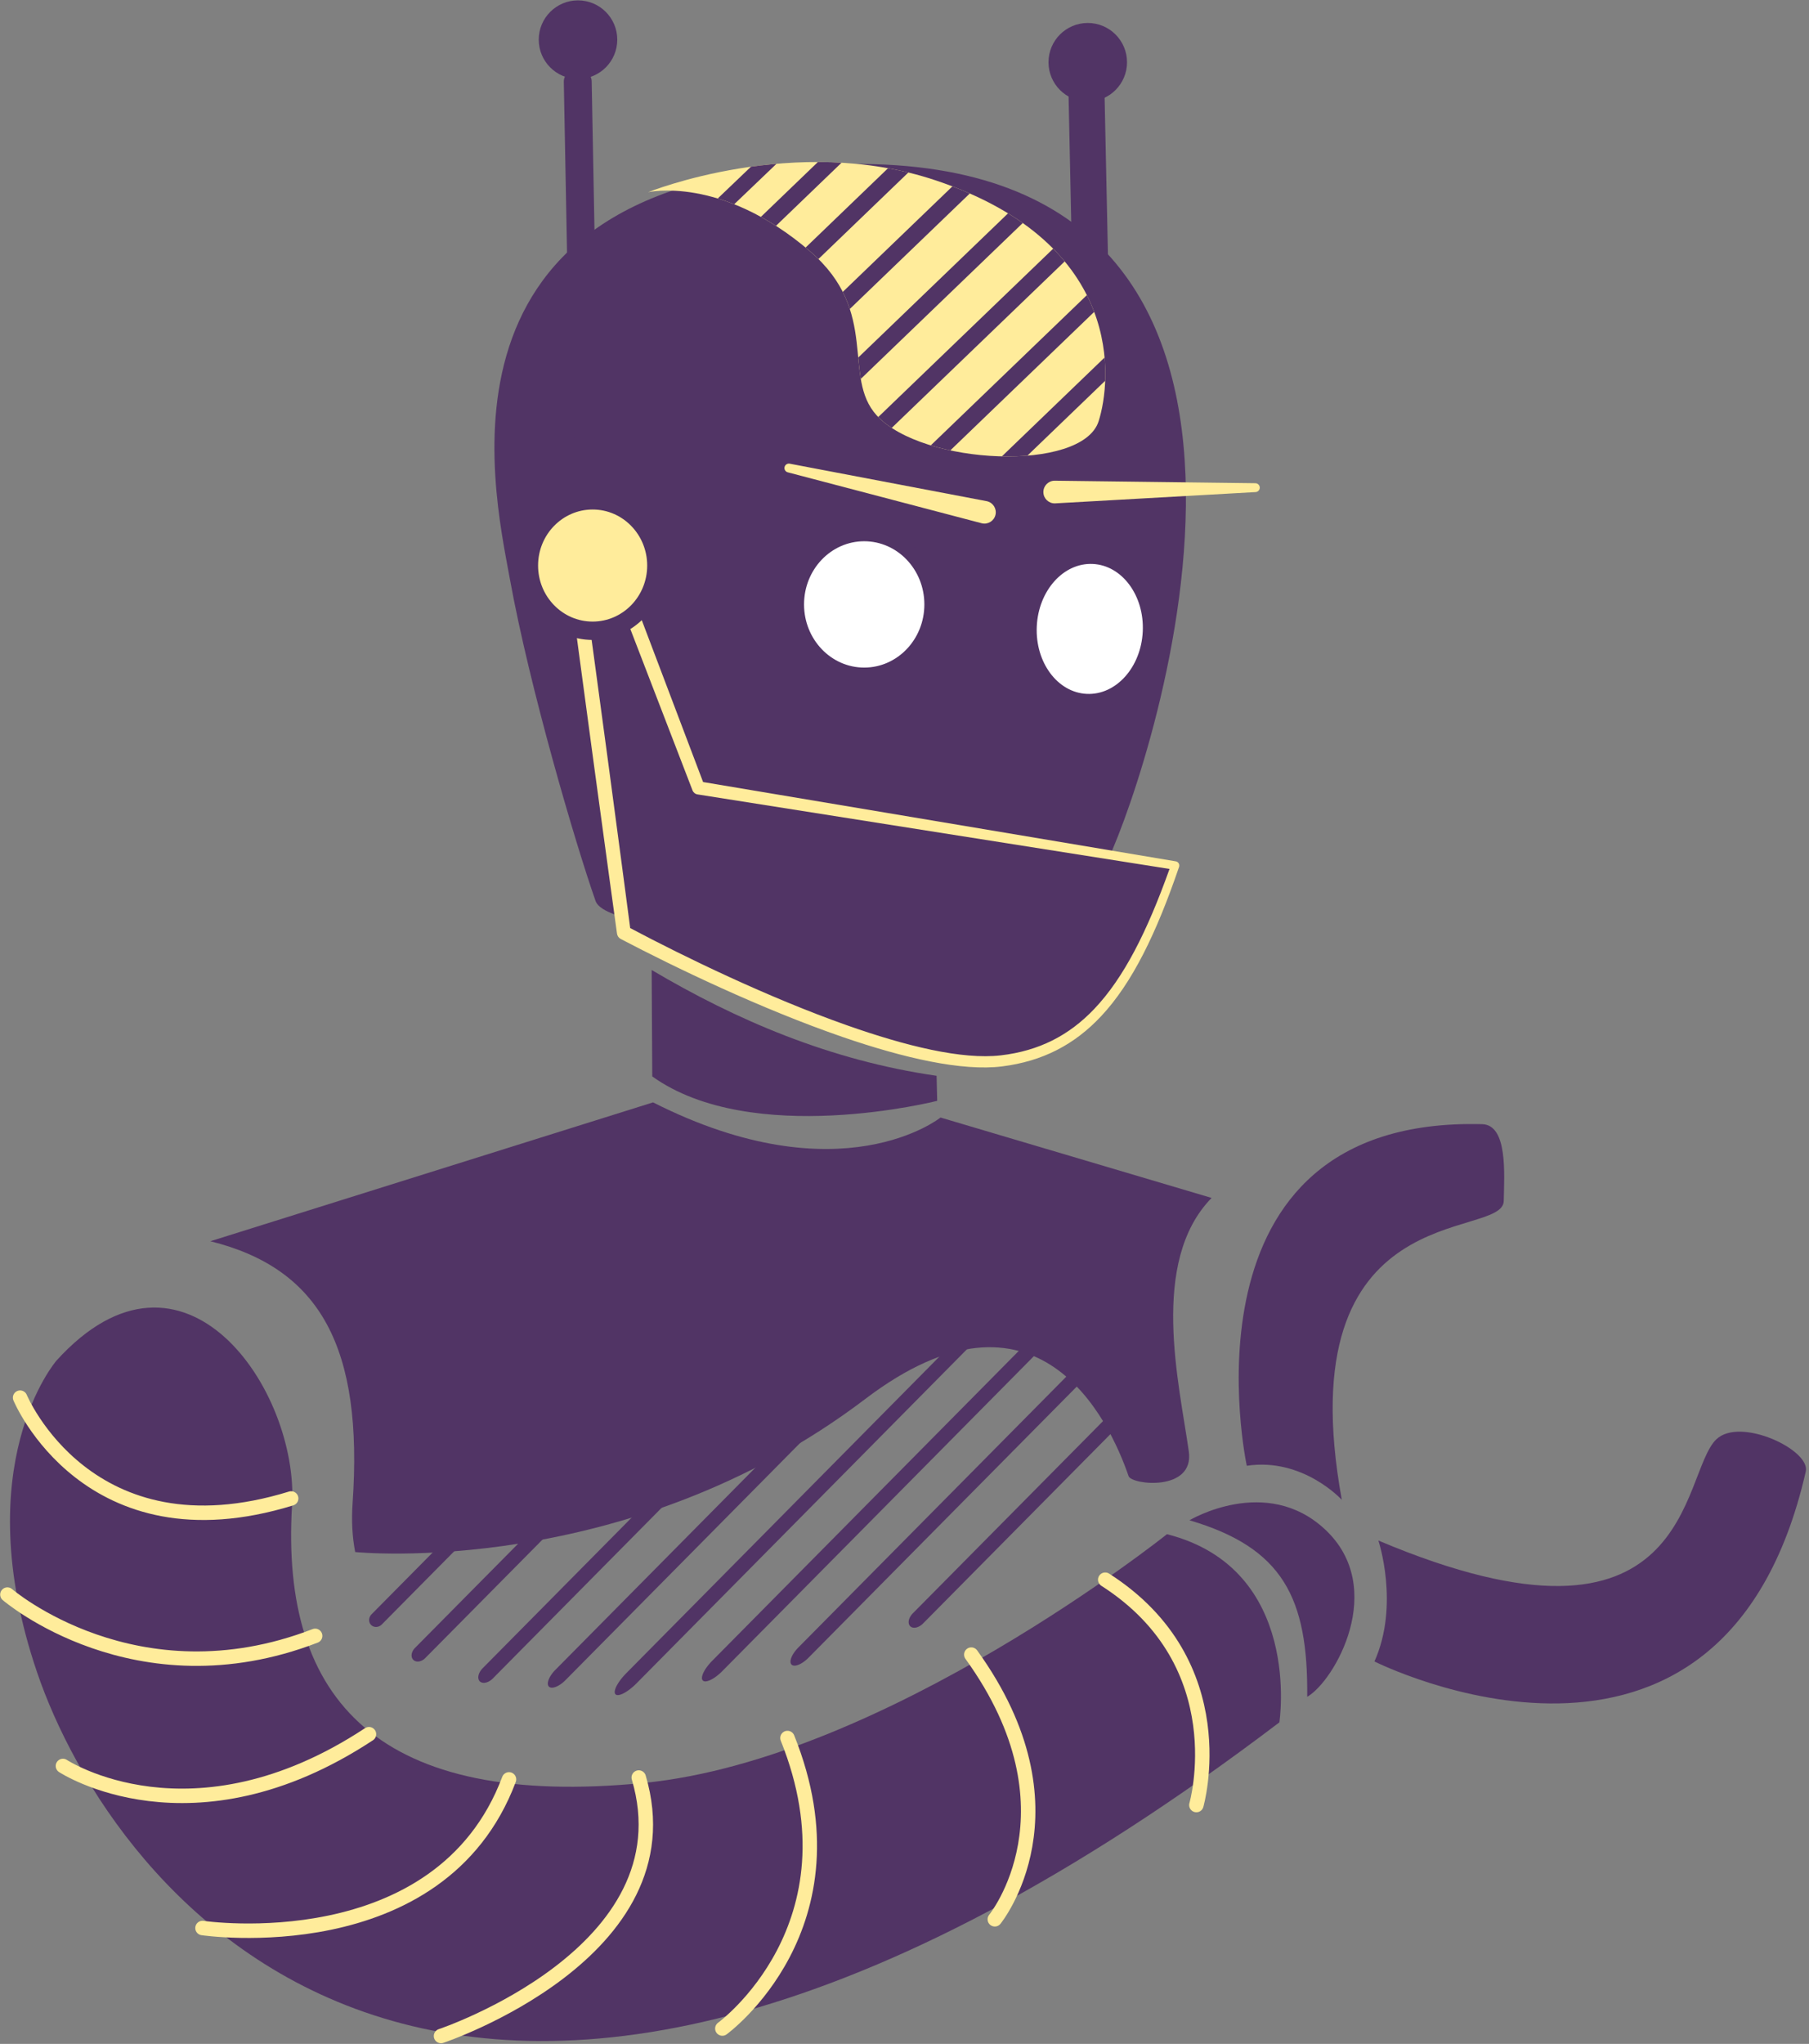 <?xml version="1.0" encoding="UTF-8" standalone="no"?>
<!DOCTYPE svg PUBLIC "-//W3C//DTD SVG 1.1//EN" "http://www.w3.org/Graphics/SVG/1.1/DTD/svg11.dtd">
<svg width="100%" height="100%" viewBox="0 0 635 717" version="1.1" xmlns="http://www.w3.org/2000/svg" xmlns:xlink="http://www.w3.org/1999/xlink" xml:space="preserve" xmlns:serif="http://www.serif.com/" style="fill-rule:evenodd;clip-rule:evenodd;stroke-linecap:round;stroke-linejoin:round;stroke-miterlimit:1.5;">
    <rect x="0" y="0" width="635" height="717" fill="#808080" stroke="none"/>
    <g transform="matrix(0.791,0,0,0.791,-400.794,-61.568)">
        <g>
            <g id="robot">
                <g transform="matrix(1,0,0,1,-15.72,15.338)">
                    <path d="M547.462,665.923C547.462,665.923 507.514,711.95 538.829,804.054C571.444,899.979 720.846,1106.46 1090.16,826.357C1090.16,826.357 1100.71,758.25 1040.28,742.902C1040.28,742.902 915.338,842.671 808.138,853.216C691.11,864.727 646.73,817.228 652.02,730C655.101,679.203 604.058,603.572 547.462,665.923Z" style="fill:rgb(81,52,101);"/>
                </g>
                <g transform="matrix(1.046,-0.047,-0.047,1.047,8.601,-19.633)">
                    <path d="M672.357,809.217L724.221,756.829" style="fill:none;stroke:rgb(81,52,101);stroke-width:6.41px;"/>
                </g>
                <g transform="matrix(1.277,-0.28,-0.28,1.283,91.109,-29.998)">
                    <path d="M672.357,809.217L724.221,756.829" style="fill:none;stroke:rgb(81,52,101);stroke-width:6.4px;"/>
                </g>
                <g transform="matrix(1.904,-0.913,-0.913,1.922,281.161,-122.309)">
                    <path d="M673.229,808.366L724.221,756.829" style="fill:none;stroke:rgb(81,52,101);stroke-width:6.4px;"/>
                </g>
                <g transform="matrix(1.162,-0.164,-0.164,1.165,44.538,-21.516)">
                    <path d="M672.357,809.217L724.221,756.829" style="fill:none;stroke:rgb(81,52,101);stroke-width:6.41px;"/>
                </g>
                <g transform="matrix(2.059,-1.07,-1.07,2.081,266.582,-140.645)">
                    <path d="M672.94,808.651L724.221,756.829" style="fill:none;stroke:rgb(81,52,101);stroke-width:6.4px;"/>
                </g>
                <g transform="matrix(1.624,-0.63,-0.63,1.636,168.895,-75.21)">
                    <path d="M674.306,807.293L724.221,756.829" style="fill:none;stroke:rgb(81,52,101);stroke-width:6.4px;"/>
                </g>
                <g transform="matrix(1.654,-0.661,-0.661,1.668,289.757,-98.309)">
                    <path d="M670.731,810.828L724.221,756.829" style="fill:none;stroke:rgb(81,52,101);stroke-width:6.4px;"/>
                </g>
                <g transform="matrix(1.256,-0.259,-0.259,1.261,285.625,-57.23)">
                    <path d="M668.08,813.537L724.221,756.829" style="fill:none;stroke:rgb(81,52,101);stroke-width:6.4px;"/>
                </g>
                <g transform="matrix(1,0,0,1,8.501,6.089)">
                    <path d="M777.448,479.079C777.448,479.079 764.351,476.616 762.486,471.316C753.653,446.212 733.245,376.943 724.446,328.456C716.92,286.975 684.183,146.571 875.746,144.481C1100.72,142.026 1008.72,412.538 990.131,452.479" style="fill:rgb(81,52,101);"/>
                </g>
                <g transform="matrix(1.167,0,0,1.167,-140.46,-296.767)">
                    <circle cx="774.339" cy="336.067" r="14.93" style="fill:rgb(81,52,101);"/>
                </g>
                <g transform="matrix(1.167,0,0,1.167,85.757,-286.744)">
                    <circle cx="774.339" cy="336.067" r="14.93" style="fill:rgb(81,52,101);"/>
                </g>
                <g transform="matrix(1,-0.001,-0.001,0.922,8.675,15.536)">
                    <path d="M757.592,274.612L754.511,107.643" style="fill:none;stroke:rgb(81,52,101);stroke-width:12.37px;"/>
                </g>
                <g transform="matrix(1,-0.012,-0.012,0.373,235.339,74.017)">
                    <path d="M759.335,350.007L754.511,107.643" style="fill:none;stroke:rgb(81,52,101);stroke-width:15.97px;"/>
                </g>
                <g transform="matrix(1.481,0,0,1.554,-429.758,-182.464)">
                    <circle cx="891.262" cy="339.997" r="20.137" style="fill:white;stroke:rgb(81,52,101);stroke-width:4.22px;"/>
                </g>
                <g transform="matrix(1.31,0.06,-0.073,1.605,-152.434,-242.415)">
                    <circle cx="891.262" cy="339.997" r="20.137" style="fill:white;stroke:rgb(81,52,101);stroke-width:4.37px;"/>
                </g>
                <g transform="matrix(1,0,0,1,8.501,6.089)">
                    <path d="M787.644,549.136C831.962,580.834 914.086,559.965 914.086,559.965L913.824,548.853C866.648,542.08 824.789,524.062 787.383,501.936L787.644,549.136Z" style="fill:rgb(81,52,101);"/>
                </g>
                <g transform="matrix(1,0,0,1,8.501,6.089)">
                    <path d="M999.028,726.403C1000.37,730.307 1028.27,733.379 1025.75,715.468C1021.54,685.473 1008.15,631.424 1035.86,603.019L915.574,567.36C915.574,567.36 871.448,602.852 787.994,560.645L591.54,622.229C640.46,634.344 659.456,669.586 654.658,738.489C654.121,746.206 654.529,753.402 655.812,760.068C655.812,760.068 776.425,772.402 882.244,692.131C958.358,634.393 990.312,700.98 999.028,726.403Z" style="fill:rgb(81,52,101);"/>
                </g>
                <g transform="matrix(1.111,0.296,-0.281,1.053,147.225,-362.628)">
                    <path d="M1078.65,814.846C1078.65,814.846 1225.85,847.24 1220.61,694.94C1220.3,685.914 1190.72,680.218 1184.07,691.625C1173.86,709.107 1199.42,786.297 1068.09,766.883C1068.09,766.883 1082.48,789.905 1078.65,814.846Z" style="fill:rgb(81,52,101);"/>
                </g>
                <g transform="matrix(0.003,-1,-1,-0.003,1871.59,1808.99)">
                    <path d="M1078.65,814.846C1078.65,814.846 1233.58,848.852 1230.46,710.851C1230.2,699.424 1208.21,700.975 1196.42,701.168C1178.69,701.458 1199.49,797.771 1063.67,772.632C1063.67,772.632 1082.48,789.905 1078.65,814.846Z" style="fill:rgb(81,52,101);"/>
                </g>
                <g transform="matrix(0.998,0.056,-0.056,0.998,32.632,-59.817)">
                    <path d="M931.172,308.414L842.875,296.697C841.805,296.518 840.79,297.241 840.61,298.312C840.43,299.382 841.154,300.397 842.224,300.577L929.508,318.329C932.244,318.788 934.838,316.939 935.298,314.203C935.757,311.467 933.908,308.873 931.172,308.414Z" style="fill:rgb(255,236,155);"/>
                </g>
                <g transform="matrix(-0.99,-0.144,-0.144,0.99,1940.9,119.784)">
                    <path d="M929.508,318.329L842.224,300.577C841.154,300.397 840.43,299.382 840.61,298.312C840.79,297.241 841.805,296.518 842.875,296.697L931.172,308.414C933.908,308.873 935.757,311.467 935.298,314.203C934.838,316.939 932.244,318.788 929.508,318.329Z" style="fill:rgb(255,236,155);"/>
                </g>
                <g transform="matrix(1,0,0,1,7.048,7.477)">
                    <path d="M508.566,690.205C508.566,690.205 538.688,762.728 628.858,734.91" style="fill:none;stroke:rgb(255,236,155);stroke-width:6.41px;"/>
                </g>
                <g transform="matrix(1,0,0,1,7.048,7.477)">
                    <path d="M502.924,777.546C502.924,777.546 559.88,826.552 639.498,795.856" style="fill:none;stroke:rgb(255,236,155);stroke-width:6.41px;"/>
                </g>
                <g transform="matrix(1,0,0,1,7.048,7.477)">
                    <path d="M527.573,853.555C527.573,853.555 584.732,891.268 663.391,839.468" style="fill:none;stroke:rgb(255,236,155);stroke-width:6.41px;"/>
                </g>
                <g transform="matrix(1,0,0,1,21.668,9.726)">
                    <path d="M574.883,923.176C574.883,923.176 680.213,938.79 710.909,857.254" style="fill:none;stroke:rgb(255,236,155);stroke-width:6.41px;"/>
                </g>
                <g transform="matrix(1,0,0,1,25.042,6.352)">
                    <path d="M677.363,974.443C677.363,974.443 788.131,937.501 765.109,859.802" style="fill:none;stroke:rgb(255,236,155);stroke-width:6.41px;"/>
                </g>
                <g transform="matrix(1,0,0,1,7.048,7.477)">
                    <path d="M820.2,970.006C820.2,970.006 882.674,924.608 849.1,841.154" style="fill:none;stroke:rgb(255,236,155);stroke-width:6.41px;"/>
                </g>
                <g transform="matrix(1,0,0,1,7.048,7.477)">
                    <path d="M941.115,921.556C941.115,921.556 980.555,873.232 930.674,804.166" style="fill:none;stroke:rgb(255,236,155);stroke-width:6.41px;"/>
                </g>
                <g transform="matrix(1,0,0,1,7.048,7.477)">
                    <path d="M1030.56,870.886C1030.56,870.886 1048.62,808.35 990.111,770.94" style="fill:none;stroke:rgb(255,236,155);stroke-width:6.41px;"/>
                </g>
                <g transform="matrix(1,0,0,1,-0.459,-10.405)">
                    <path d="M922.549,168.289C859.792,147.205 794.774,173.484 794.774,173.484C794.774,173.484 827.195,165.901 866.599,199.676C897.892,226.498 880.567,255.34 896.225,272.487C916.446,294.631 987.472,297.806 994.701,275.029C1000.32,257.32 1006.93,196.638 922.549,168.289Z" style="fill:rgb(255,236,155);"/>
                </g>
                <g>
                    <clipPath id="_clip1">
                        <path d="M922.09,157.884C859.333,136.8 794.315,163.079 794.315,163.079C794.315,163.079 826.736,155.496 866.14,189.271C897.433,216.093 880.108,244.935 895.766,262.082C915.987,284.226 987.013,287.401 994.242,264.624C999.861,246.915 1006.47,186.233 922.09,157.884Z"/>
                    </clipPath>
                    <g clip-path="url(#_clip1)">
                        <g transform="matrix(0.604,-0.615,0.706,0.708,156.992,599.121)">
                            <path d="M791.081,173.546L951.823,177.957" style="fill:none;stroke:rgb(81,52,101);stroke-width:6.89px;"/>
                        </g>
                        <g transform="matrix(0.486,-0.504,0.702,0.711,300.035,491.188)">
                            <path d="M790.857,173.484L966.715,178.123" style="fill:none;stroke:rgb(81,52,101);stroke-width:7.51px;"/>
                        </g>
                        <g transform="matrix(0.466,-0.485,0.701,0.712,342.15,483.535)">
                            <path d="M783.357,173.36L964.251,178.152" style="fill:none;stroke:rgb(81,52,101);stroke-width:7.62px;"/>
                        </g>
                        <g transform="matrix(0.466,-0.485,0.701,0.712,369.6,492.665)">
                            <path d="M783.357,173.36L964.251,178.152" style="fill:none;stroke:rgb(81,52,101);stroke-width:7.62px;"/>
                        </g>
                        <g transform="matrix(0.466,-0.485,0.701,0.712,392.004,506.821)">
                            <path d="M783.357,173.36L964.251,178.152" style="fill:none;stroke:rgb(81,52,101);stroke-width:7.62px;"/>
                        </g>
                        <g transform="matrix(0.466,-0.485,0.701,0.712,411.043,523.439)">
                            <path d="M783.357,173.36L964.251,178.152" style="fill:none;stroke:rgb(81,52,101);stroke-width:7.62px;"/>
                        </g>
                        <g transform="matrix(0.466,-0.485,0.701,0.712,434.103,536.241)">
                            <path d="M783.357,173.36L964.251,178.152" style="fill:none;stroke:rgb(81,52,101);stroke-width:7.62px;"/>
                        </g>
                        <g transform="matrix(0.466,-0.485,0.701,0.712,457.081,549.371)">
                            <path d="M783.357,173.36L964.251,178.152" style="fill:none;stroke:rgb(81,52,101);stroke-width:7.62px;"/>
                        </g>
                    </g>
                </g>
                <g transform="matrix(1.416,0,0,1.416,-6253.92,-209.877)">
                    <path d="M5147.22,679.341C5147.22,679.341 5171.24,664.944 5189.73,682.223C5209.39,700.596 5192.66,729.749 5184.12,734.63C5184.42,703.6 5176.45,687.94 5147.22,679.341Z" style="fill:rgb(81,52,101);"/>
                </g>
                <g transform="matrix(1,0,0,1,8.501,6.089)">
                    <g transform="matrix(1.003,0,0,1.027,-3.118,-8.898)">
                        <path d="M1019.74,452.292L808.836,418.774L774.453,330.952C768.265,335.679 762.076,337.357 755.888,336.846L775.825,481.277C817.946,503.019 902.263,541.477 942.916,536.646C980.682,532.158 1001.08,504.862 1019.74,452.292Z" style="fill:rgb(81,52,101);"/>
                    </g>
                    <g transform="matrix(1.003,0,0,1.027,-3.118,-8.898)">
                        <path d="M1021.47,452.904C1021.65,452.391 1021.59,451.824 1021.32,451.356C1021.04,450.888 1020.57,450.568 1020.03,450.483L810.891,416.239C810.891,416.24 777.347,329.819 777.347,329.819C776.991,328.911 776.229,328.222 775.29,327.959C774.35,327.696 773.342,327.89 772.567,328.483C769.956,330.468 767.351,331.858 764.742,332.717C761.876,333.66 759.011,333.95 756.148,333.707C755.195,333.628 754.258,333.986 753.601,334.68C752.944,335.374 752.637,336.329 752.768,337.276C752.768,337.276 757.686,373.393 762.694,409.498C767.703,445.602 772.801,481.694 772.801,481.694C772.937,482.677 773.543,483.533 774.425,483.989C798.668,496.402 836.8,514.281 872.64,526.34C899.736,535.458 925.549,541.205 943.199,539.033C961.109,536.822 975.214,529.664 987.067,517.284C1000.73,503.014 1011.4,481.707 1021.47,452.904ZM1017.26,453.762C1007.39,480.729 997.061,500.79 983.928,514.25C972.711,525.748 959.435,532.34 942.632,534.259C925.509,536.222 900.576,530.259 874.382,521.226C839.605,509.234 802.66,491.733 778.638,479.298C777.653,472.004 773.371,440.31 769.019,408.625C764.996,379.335 760.913,350.054 759.514,340.036C761.914,339.903 764.312,339.456 766.71,338.656C768.804,337.958 770.899,336.99 772.994,335.718L806.198,419.806C806.564,420.742 807.399,421.414 808.391,421.572L1017.26,453.762Z" style="fill:rgb(255,236,155);"/>
                    </g>
                </g>
                <g transform="matrix(1.887,0,0,1.937,-691.491,-322.31)">
                    <circle cx="774.339" cy="336.067" r="14.93" style="fill:rgb(255,236,155);stroke:rgb(81,52,101);stroke-width:4.2px;"/>
                </g>
            </g>
        </g>
    </g>
</svg>

